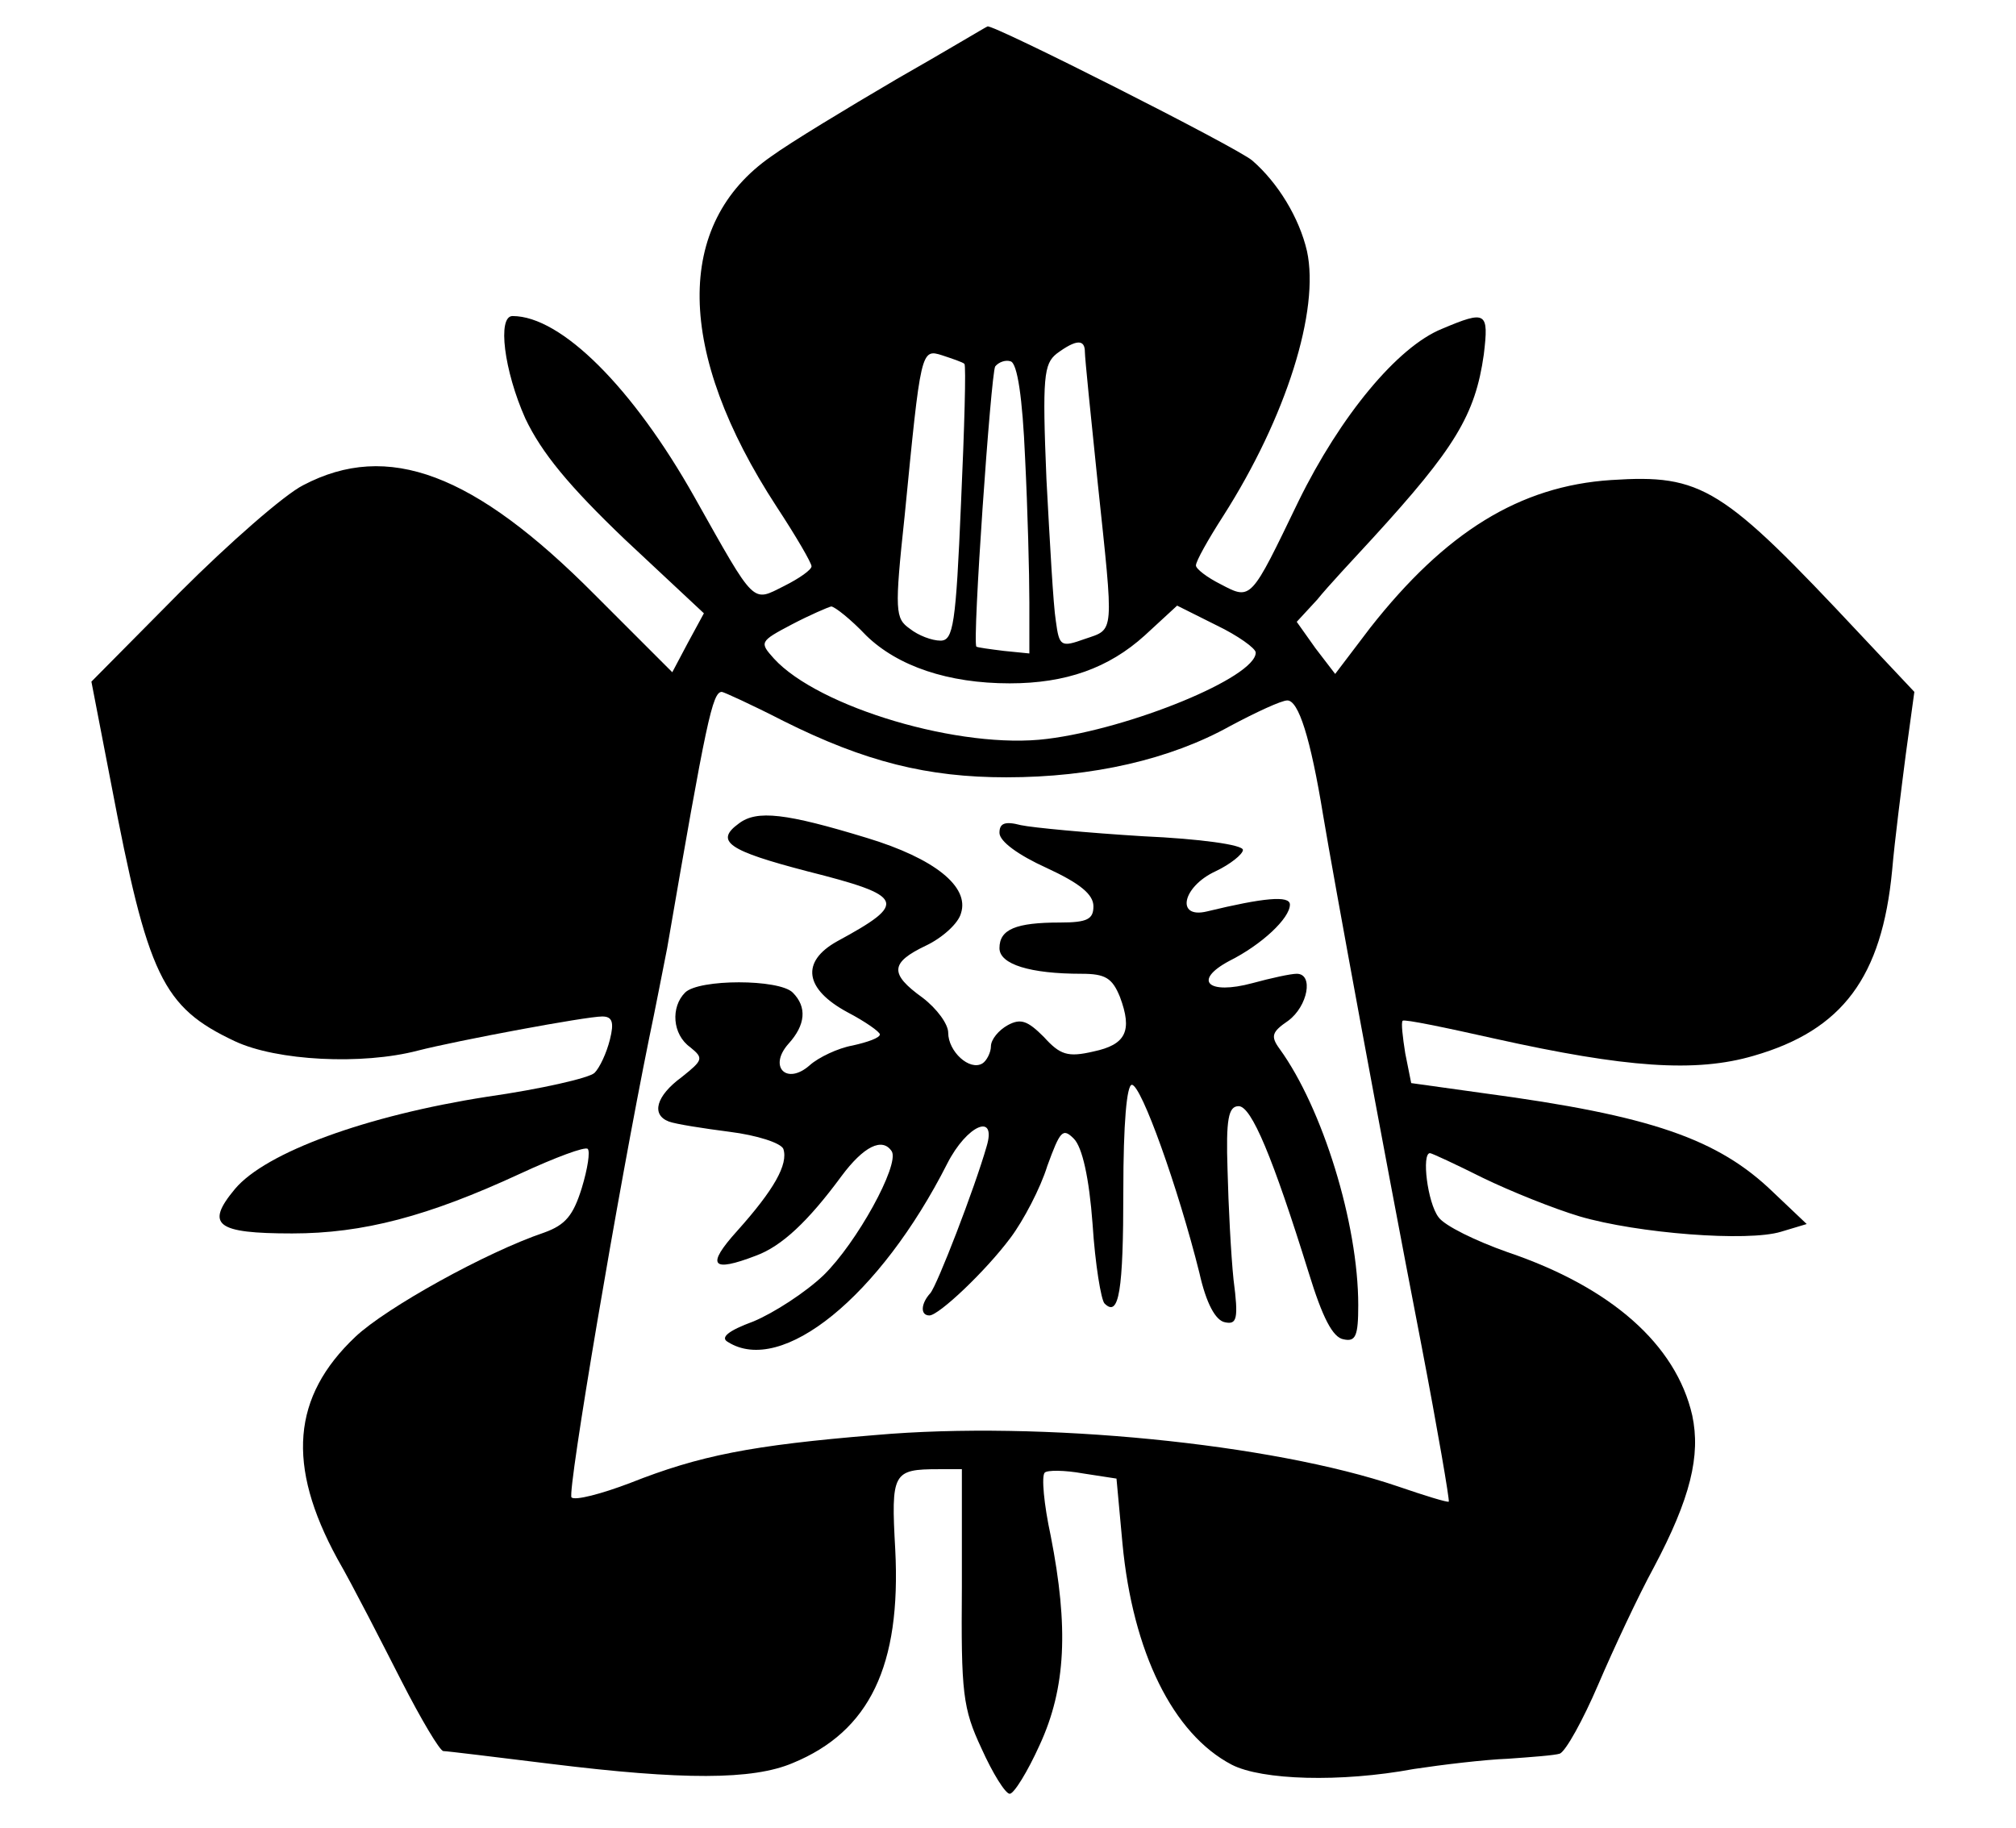 <?xml version="1.0" standalone="no"?>
<!DOCTYPE svg PUBLIC "-//W3C//DTD SVG 20010904//EN"
 "http://www.w3.org/TR/2001/REC-SVG-20010904/DTD/svg10.dtd">
<svg version="1.0" xmlns="http://www.w3.org/2000/svg"
 width="236pt" height="214pt" viewBox="0 0 236 214"
 preserveAspectRatio="xMidYMid meet">
<g transform="translate(0,214) scale(0.1,-0.1)"
fill="#000000" stroke="none">
<path d="M1049 2047 c-58 -34 -124 -74 -146 -90 -114 -79 -112 -229 6 -410 23
-35 41 -66 41 -70 0 -4 -14 -14 -32 -23 -38 -19 -33 -24 -105 104 -72 128
-156 212 -213 212 -18 0 -10 -64 15 -120 19 -40 51 -79 117 -142 l92 -86 -19
-35 -18 -34 -91 91 c-141 142 -242 180 -341 128 -22 -11 -87 -68 -144 -125
l-104 -105 23 -119 c43 -226 60 -262 145 -302 49 -23 149 -28 214 -11 47 12
197 40 216 40 12 0 14 -7 9 -27 -4 -16 -12 -33 -18 -39 -6 -6 -63 -19 -126
-28 -141 -22 -259 -65 -295 -108 -35 -42 -22 -52 67 -52 83 0 159 20 267 70
41 19 76 32 79 29 3 -3 0 -23 -7 -46 -10 -32 -19 -43 -44 -52 -68 -23 -185
-88 -221 -122 -74 -70 -81 -150 -21 -260 19 -33 52 -98 75 -143 23 -45 45 -82
49 -82 4 0 61 -7 126 -15 154 -19 236 -19 283 1 90 37 127 114 120 250 -5 90
-3 94 51 94 l27 0 0 -137 c-1 -125 1 -143 23 -190 13 -29 28 -53 33 -53 5 0
21 26 35 57 31 67 34 138 13 245 -8 37 -11 70 -7 74 3 3 23 3 45 -1 l39 -6 7
-76 c12 -127 59 -223 128 -259 35 -18 127 -21 213 -5 33 5 83 11 110 12 28 2
55 4 61 6 7 3 27 39 45 81 18 42 47 104 65 137 43 81 55 131 45 178 -19 83
-95 150 -216 191 -37 13 -74 31 -81 41 -13 17 -20 75 -10 75 2 0 30 -13 62
-29 33 -16 83 -36 113 -45 68 -20 197 -30 236 -18 l30 9 -39 37 c-65 63 -144
90 -338 116 l-86 12 -7 35 c-3 19 -5 36 -3 38 2 2 50 -8 108 -21 153 -34 235
-40 303 -20 104 30 150 92 162 217 3 35 11 97 16 136 l10 73 -63 67 c-162 173
-185 188 -292 181 -107 -7 -194 -61 -282 -173 l-41 -54 -23 30 -22 31 24 26
c12 15 42 47 65 72 96 105 120 144 130 215 6 50 3 52 -49 30 -52 -21 -119
-102 -168 -202 -56 -116 -55 -116 -91 -97 -16 8 -29 18 -29 22 0 5 14 30 32
58 74 116 113 241 98 310 -9 39 -34 80 -64 106 -17 15 -306 161 -310 157 -1 0
-49 -29 -107 -62z m221 -319 c0 -7 7 -76 15 -153 19 -180 20 -171 -15 -183
-28 -10 -30 -9 -34 21 -3 18 -7 92 -11 166 -5 120 -3 135 12 147 23 17 33 17
33 2z m-141 -14 c2 -2 0 -75 -4 -163 -6 -142 -9 -161 -24 -161 -10 0 -26 6
-36 14 -17 12 -18 20 -6 132 19 194 19 196 44 188 12 -4 24 -8 26 -10z m71
-110 c3 -60 5 -136 5 -169 l0 -60 -30 3 c-16 2 -31 4 -32 5 -5 5 17 319 22
328 4 5 12 8 18 6 8 -2 14 -43 17 -113z m-186 -208 c37 -36 96 -56 168 -56 66
0 116 18 158 56 l38 35 46 -23 c25 -12 46 -27 46 -32 0 -29 -147 -89 -244
-101 -101 -13 -268 37 -320 94 -17 19 -17 20 21 40 21 11 42 20 46 21 4 0 23
-15 41 -34z m-97 -100 c96 -48 169 -66 261 -66 101 0 192 21 262 60 30 16 60
30 67 30 13 0 27 -43 42 -135 12 -72 67 -372 115 -620 19 -99 33 -181 32 -183
-2 -1 -28 7 -60 18 -147 50 -418 77 -611 60 -146 -12 -206 -24 -287 -56 -34
-13 -65 -21 -69 -17 -5 7 55 361 91 538 7 33 16 80 21 105 46 267 53 300 64
300 2 0 35 -15 72 -34z"/>
<path d="M865 1176 c-29 -21 -12 -32 80 -56 115 -29 118 -37 35 -82 -43 -24
-38 -56 12 -83 21 -11 38 -23 38 -26 0 -4 -14 -9 -32 -13 -17 -3 -40 -14 -50
-23 -27 -24 -49 -2 -25 25 20 22 22 43 5 60 -16 16 -110 16 -126 0 -17 -17
-15 -49 6 -64 16 -13 15 -15 -10 -35 -30 -22 -36 -44 -15 -52 8 -3 40 -8 71
-12 32 -4 60 -13 63 -20 6 -18 -11 -48 -54 -96 -37 -41 -30 -49 22 -29 30 11
61 40 100 93 26 35 48 46 59 29 9 -16 -41 -107 -80 -145 -21 -20 -58 -44 -82
-54 -30 -11 -39 -19 -30 -24 63 -40 178 53 257 209 23 45 58 60 46 20 -14 -49
-58 -163 -66 -172 -11 -12 -12 -26 -1 -26 11 0 66 52 95 91 15 20 35 58 43 84
15 41 18 45 31 32 10 -10 18 -46 22 -100 3 -47 10 -89 14 -93 17 -17 22 15 22
132 0 79 4 124 10 124 11 0 54 -120 79 -220 8 -36 19 -56 30 -58 14 -3 16 4
10 50 -3 29 -6 87 -7 128 -2 60 1 75 13 75 15 0 40 -60 82 -195 16 -52 28 -76
41 -78 14 -3 17 4 17 40 0 96 -42 231 -92 300 -11 15 -9 20 10 33 23 17 30 55
10 55 -7 0 -30 -5 -52 -11 -52 -14 -70 3 -27 26 38 19 71 50 71 66 0 11 -31 8
-97 -8 -37 -9 -29 29 10 47 17 8 32 20 32 25 0 6 -50 13 -117 16 -65 4 -129
10 -143 13 -19 5 -25 2 -25 -9 0 -10 22 -26 55 -41 39 -18 55 -31 55 -45 0
-15 -7 -19 -39 -19 -52 0 -71 -8 -71 -30 0 -19 36 -30 96 -30 28 0 36 -5 45
-27 15 -40 7 -56 -31 -64 -30 -7 -39 -4 -58 17 -19 19 -27 22 -42 14 -11 -6
-20 -17 -20 -25 0 -7 -5 -17 -10 -20 -15 -9 -40 14 -40 36 0 10 -13 28 -30 41
-39 28 -38 41 4 61 19 9 38 26 41 38 10 31 -31 64 -110 88 -95 29 -129 33
-150 17z"/>
</g>
</svg>
